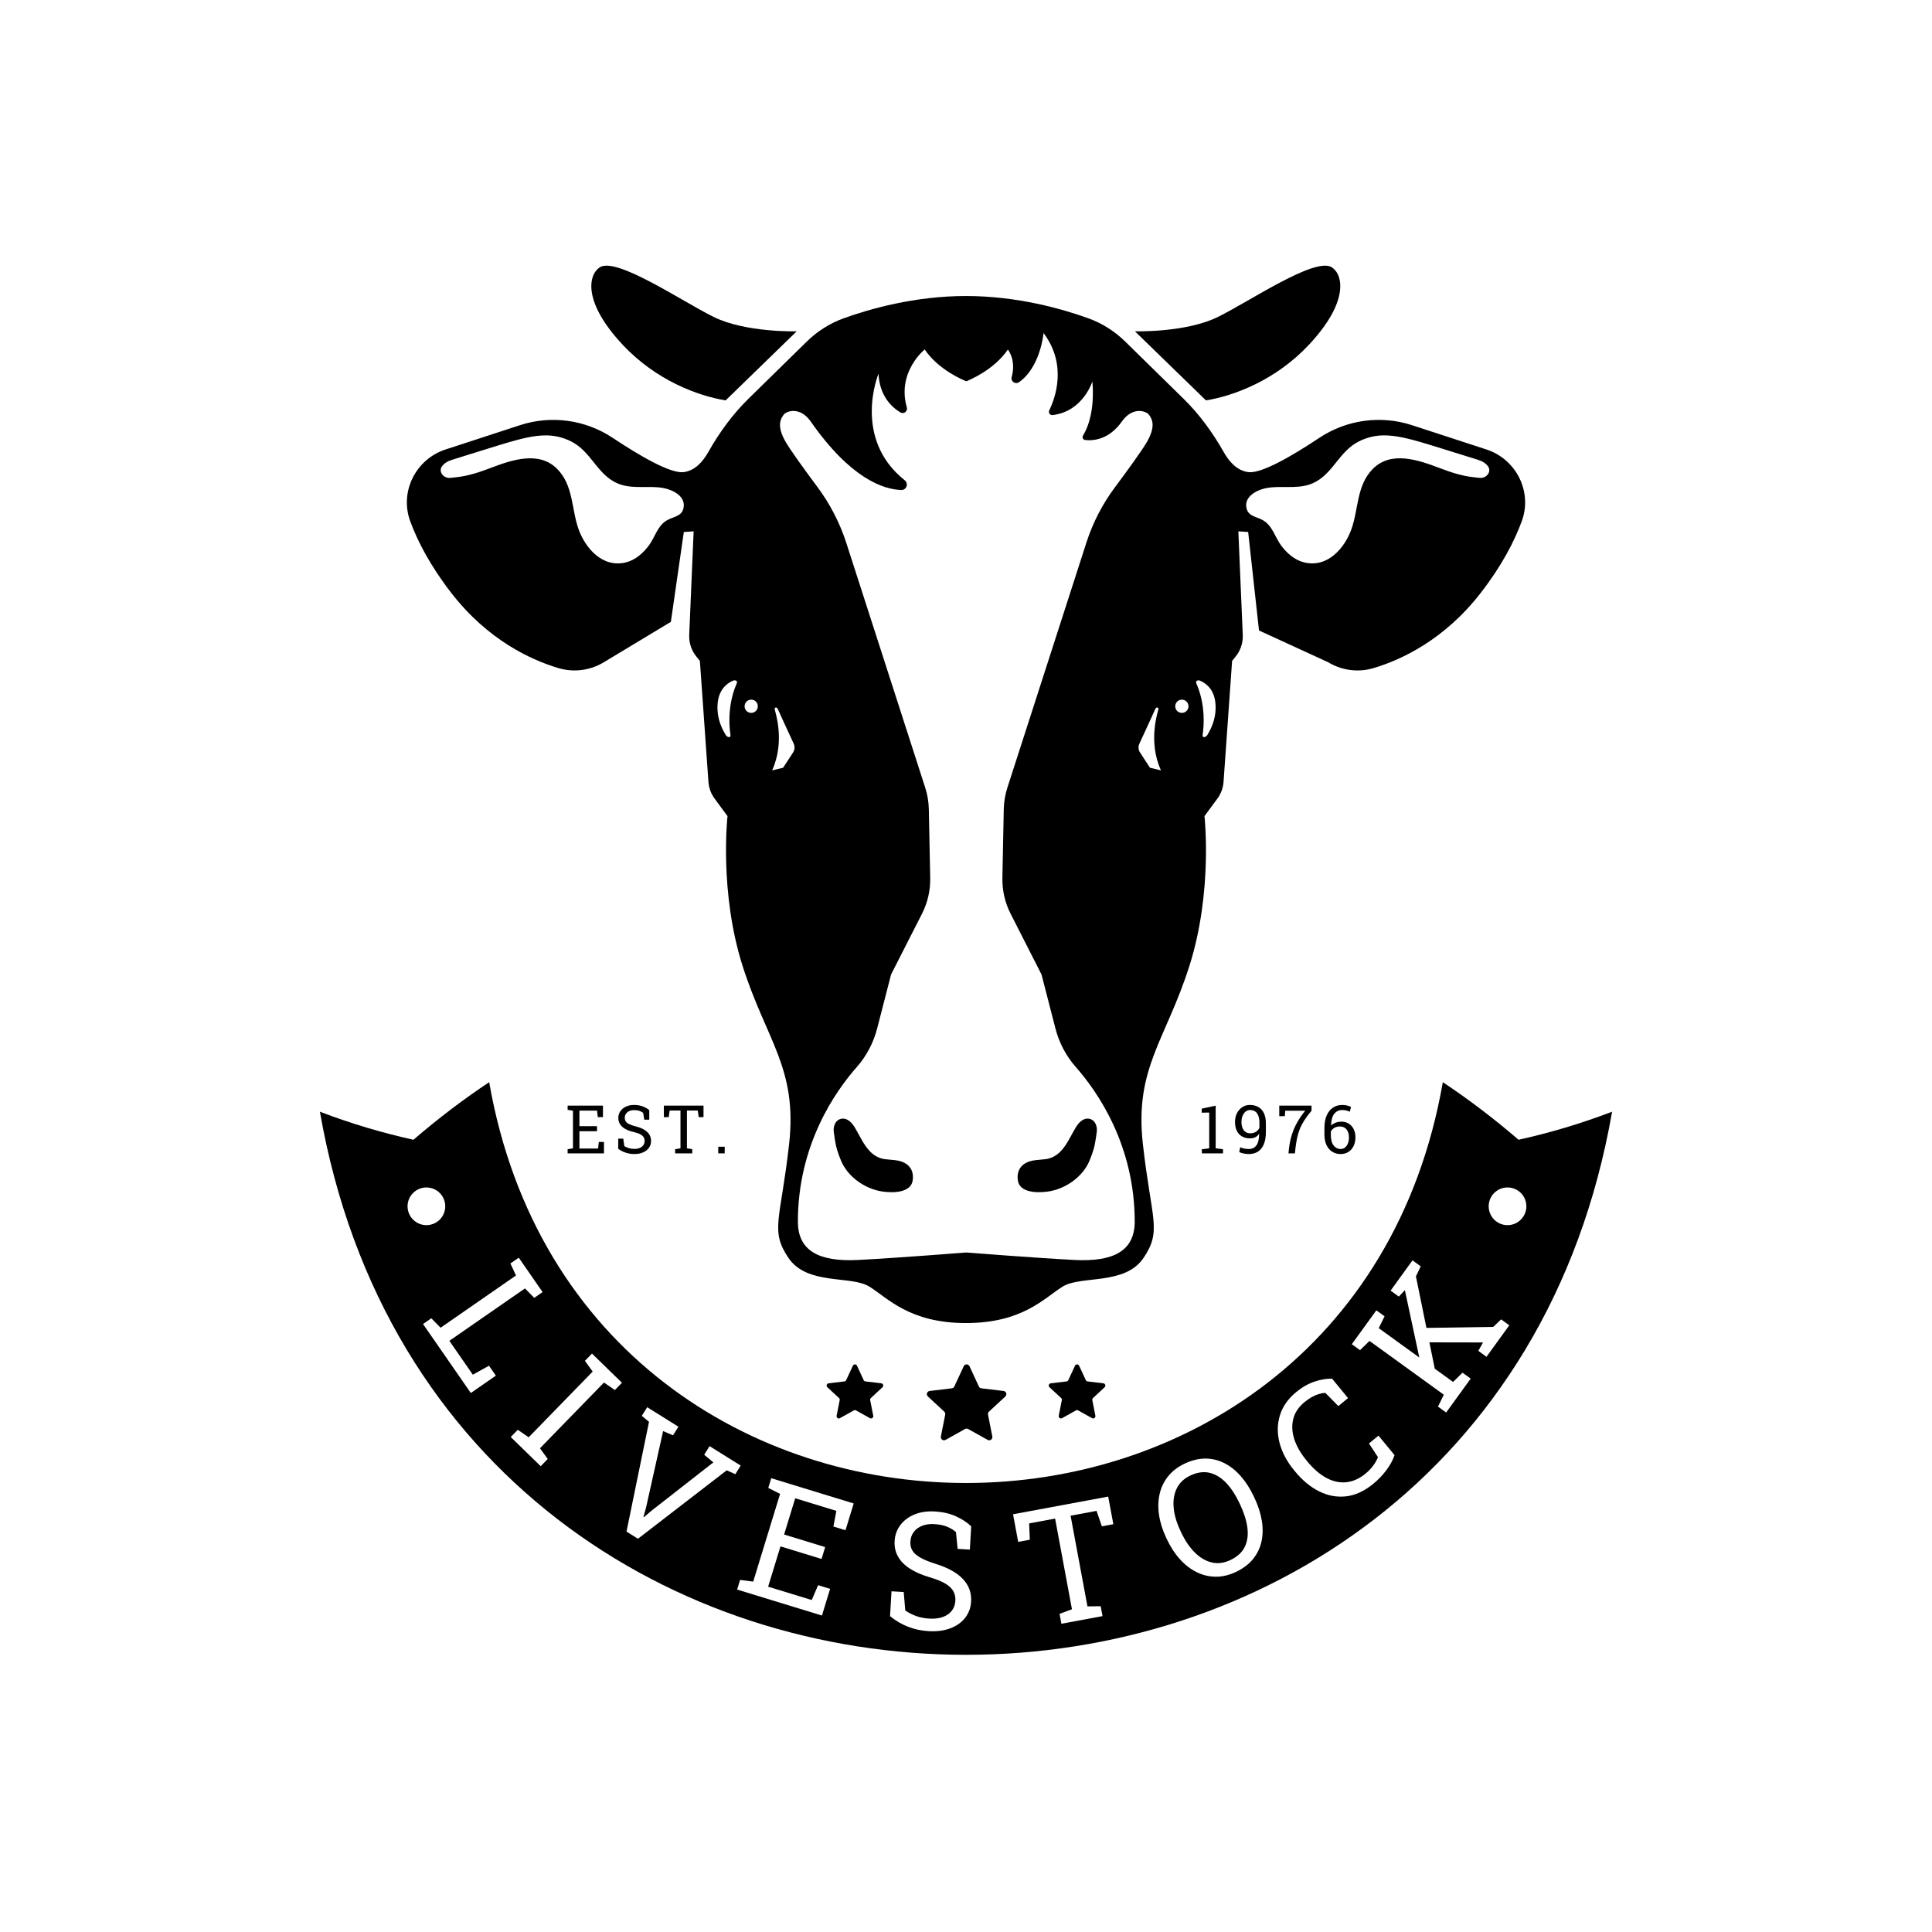 <?xml version="1.0" encoding="utf-8"?>
<!-- Generator: Adobe Illustrator 27.5.0, SVG Export Plug-In . SVG Version: 6.00 Build 0)  -->
<svg version="1.1" xmlns="http://www.w3.org/2000/svg" xmlns:xlink="http://www.w3.org/1999/xlink" x="0px" y="0px"
	 viewBox="0 0 500 500" style="enable-background:new 0 0 500 500;" xml:space="preserve">
<g id="BACKGROUND">
	<rect style="fill:#FFFFFF;" width="500" height="500"/>
</g>
<g id="OBJECTS">
	<path d="M392.998,294.967c-6.309-5.436-12.856-10.416-19.597-14.901c-24.138,138.306-222.663,138.306-246.802,0
		c-6.741,4.485-13.288,9.465-19.597,14.901c-8.061-1.774-16.149-4.179-24.21-7.256c32.707,187.403,301.708,187.403,334.415,0
		C409.147,290.788,401.059,293.193,392.998,294.967z M110.353,317.066c-2.693,0-4.876-2.183-4.876-4.876s2.183-4.876,4.876-4.876
		c2.693,0,4.876,2.183,4.876,4.876S113.046,317.066,110.353,317.066z M390.146,317.066c-2.693,0-4.876-2.183-4.876-4.876
		s2.183-4.876,4.876-4.876c2.693,0,4.876,2.183,4.876,4.876S392.839,317.066,390.146,317.066z"/>
	<g>
		<path d="M250.906,353.582l2.426,5.241c0.12,0.259,0.366,0.438,0.65,0.472l5.734,0.688c0.697,0.084,0.977,0.945,0.462,1.423
			l-4.235,3.927c-0.21,0.194-0.303,0.483-0.248,0.764l1.117,5.666c0.136,0.689-0.597,1.221-1.21,0.879l-5.044-2.814
			c-0.25-0.139-0.553-0.139-0.803,0l-5.044,2.814c-0.613,0.342-1.346-0.19-1.21-0.879l1.118-5.666
			c0.055-0.28-0.039-0.569-0.248-0.764l-4.235-3.927c-0.515-0.478-0.235-1.339,0.462-1.423l5.734-0.688
			c0.284-0.034,0.53-0.213,0.65-0.472l2.426-5.241C249.705,352.944,250.611,352.944,250.906,353.582z"/>
		<path d="M279.276,353.444l1.728,3.732c0.085,0.185,0.261,0.312,0.463,0.336l4.083,0.49c0.497,0.06,0.696,0.673,0.329,1.013
			l-3.015,2.797c-0.149,0.138-0.216,0.344-0.177,0.544l0.796,4.035c0.097,0.491-0.425,0.87-0.862,0.626l-3.592-2.004
			c-0.178-0.099-0.394-0.099-0.572,0l-3.592,2.004c-0.437,0.244-0.959-0.136-0.862-0.626l0.796-4.035
			c0.039-0.2-0.027-0.406-0.177-0.544l-3.016-2.797c-0.367-0.34-0.167-0.954,0.329-1.013l4.083-0.49
			c0.202-0.024,0.377-0.151,0.463-0.336l1.728-3.732C278.421,352.99,279.066,352.99,279.276,353.444z"/>
		<path d="M221.789,353.444l1.728,3.732c0.086,0.185,0.261,0.312,0.463,0.336l4.083,0.49c0.497,0.06,0.696,0.673,0.329,1.013
			l-3.016,2.797c-0.149,0.138-0.216,0.344-0.177,0.544l0.796,4.035c0.097,0.491-0.425,0.87-0.862,0.626l-3.592-2.004
			c-0.178-0.099-0.394-0.099-0.572,0l-3.592,2.004c-0.437,0.244-0.959-0.136-0.862-0.626l0.796-4.035
			c0.039-0.2-0.027-0.406-0.177-0.544l-3.016-2.797c-0.367-0.34-0.167-0.954,0.329-1.013l4.083-0.49
			c0.202-0.024,0.377-0.151,0.463-0.336l1.728-3.732C220.934,352.99,221.579,352.99,221.789,353.444z"/>
	</g>
	<g>
		<path d="M187.791,103.623l18.393-17.882c0,0-13.159,0.383-21.457-3.702c-8.298-4.085-25.298-15.702-29.553-12.83
			c-2.9,1.958-4.404,8.94,6,20.043C169.727,98.379,180.507,102.433,187.791,103.623z"/>
		<path d="M312.106,103.623l-18.393-17.882c0,0,13.159,0.383,21.457-3.702c8.298-4.085,25.298-15.702,29.553-12.83
			c2.9,1.958,4.404,8.94-6,20.043C330.17,98.379,319.391,102.433,312.106,103.623z"/>
		<path d="M281.343,301.646c0.822-1.409,1.724-4.158,1.934-5.194c0.237-1.172,0.416-2.356,0.569-3.543
			c0.159-1.233-0.292-2.746-1.511-3.248c-1.31-0.539-2.761,0.147-3.972,2.184c-1.256,2.111-2.223,4.433-3.95,6.195
			c-1.031,1.052-2.347,1.759-3.774,1.946c-1.655,0.217-3.573,0.137-5.121,0.967c-1.77,0.949-2.408,2.641-2.085,4.619
			c0.453,2.774,4.186,3.289,7.687,2.809C275.078,307.839,279.163,305.382,281.343,301.646z"/>
		<path d="M218.28,301.646c-0.822-1.409-1.724-4.158-1.934-5.194c-0.238-1.172-0.416-2.356-0.569-3.543
			c-0.159-1.233,0.292-2.746,1.511-3.248c1.31-0.539,2.761,0.147,3.972,2.184c1.256,2.111,2.223,4.433,3.95,6.195
			c1.031,1.052,2.347,1.759,3.774,1.946c1.655,0.217,3.573,0.137,5.121,0.967c1.77,0.949,2.408,2.641,2.085,4.619
			c-0.453,2.774-4.186,3.289-7.687,2.809C224.545,307.839,220.46,305.382,218.28,301.646z"/>
		<path d="M384.692,116.326l-19.273-6.291c-8.084-2.639-16.923-1.416-24.004,3.294c-6.779,4.509-14.878,9.272-18.306,8.86
			c-2.932-0.352-4.996-2.692-6.371-5.124c-2.857-5.053-6.264-9.774-10.409-13.839l-15.126-14.832
			c-2.716-2.663-5.961-4.726-9.539-6.018c-6.645-2.4-18.342-5.767-31.664-5.767c-13.322,0-25.019,3.367-31.664,5.767
			c-3.577,1.292-6.823,3.354-9.539,6.018l-15.126,14.832c-4.145,4.064-7.552,8.786-10.409,13.839
			c-1.375,2.432-3.439,4.772-6.371,5.124c-3.428,0.411-11.527-4.351-18.306-8.86c-7.08-4.71-15.92-5.933-24.004-3.294l-19.273,6.291
			c-7.729,2.523-11.95,10.953-9.138,18.582c1.906,5.172,5.146,11.475,10.617,18.537c9.49,12.246,20.678,17.35,27.715,19.453
			c3.968,1.186,8.246,0.635,11.783-1.519l17.335-10.444l3.354-23.255l2.539-0.17l-1.143,26.812c-0.086,2.027,0.57,4.015,1.847,5.592
			l0.913,1.128l2.213,31.295c0.111,1.573,0.667,3.081,1.602,4.351l3.334,4.525c0,0-2.213,19.574,3.915,38.809
			c6.128,19.234,14.22,26.411,12.028,46.047c-2.191,19.636-5.007,22.366-0.156,29.5c4.851,7.134,16.139,4.453,20.899,7.389
			c4.76,2.936,10.327,9.447,25.033,9.447s20.273-6.511,25.033-9.447c4.76-2.936,16.048-0.255,20.899-7.389
			c4.851-7.134,2.035-9.864-0.156-29.5c-2.191-19.636,5.901-26.813,12.028-46.047c6.128-19.234,3.915-38.809,3.915-38.809
			l3.334-4.525c0.935-1.269,1.491-2.778,1.602-4.351l2.213-31.295l0.913-1.128c1.276-1.577,1.933-3.565,1.847-5.592l-1.143-26.812
			l2.539,0.17l2.805,25.489l17.885,8.21c3.537,2.154,7.815,2.705,11.783,1.519c7.037-2.104,18.225-7.207,27.715-19.453
			c5.472-7.061,8.712-13.365,10.617-18.537C396.642,127.279,392.421,118.849,384.692,116.326z M176.815,131.773
			c-0.563,1.873-2.604,1.972-4.142,2.838c-2.51,1.414-3.162,4.414-4.733,6.541c-1.414,1.913-3.44,3.763-5.928,4.385
			c-6.176,1.543-10.555-3.811-12.257-8.512c-1.891-5.224-1.303-11.446-5.625-15.735c-4.679-4.644-11.642-2.275-17.033-0.228
			c-2.997,1.138-5.983,2.163-9.231,2.467c-1.036,0.097-1.88,0.378-2.809-0.189c-0.969-0.592-1.319-1.755-0.702-2.617
			c0.662-0.925,1.635-1.421,2.729-1.754c3.799-1.156,11.425-3.605,14.664-4.533c3.015-0.864,6.513-1.801,9.721-1.76
			c2.568,0.033,5.148,0.776,7.276,2.099c4.703,2.923,6.341,8.909,12.04,10.681c3.404,1.058,7.135,0.231,10.634,0.803
			C174.269,126.724,177.769,128.598,176.815,131.773z M190.664,176.872c-0.329,0.766-2.696,5.91-1.62,13.349
			c0.119,0.825-0.861,0.648-1.262-0.067c-0.401-0.714-2.54-3.97-2.025-8.42c0.477-4.128,3.38-5.301,3.897-5.551
			C190.17,175.934,190.993,176.106,190.664,176.872z M194.413,184.496c-0.947,0-1.714-0.767-1.714-1.714s0.767-1.714,1.714-1.714
			s1.714,0.768,1.714,1.714S195.359,184.496,194.413,184.496z M205.25,194.732l-2.582,3.958l-2.848,0.683
			c3.437-7.467,0.801-15.182,0.672-15.753c-0.129-0.571,0.54-0.769,0.805-0.118c0.207,0.509,2.933,6.412,4.118,8.973
			C205.752,193.206,205.69,194.059,205.25,194.732z M278.085,326.078c-10.213-0.526-27.932-1.93-27.932-1.93H250
			c0,0-17.72,1.404-27.932,1.93c-10.213,0.526-15.447-2.44-15.575-9.665c-0.092-20.076,9.728-34.022,15.245-40.267
			c2.526-2.859,4.316-6.285,5.268-9.979l3.604-13.974l8.001-15.719c1.46-2.868,2.19-6.051,2.125-9.268l-0.355-17.756
			c-0.038-1.907-0.355-3.798-0.94-5.614l-20.397-63.262c-1.688-5.235-4.226-10.152-7.511-14.564
			c-3.194-4.29-6.991-9.509-8.258-11.736c-2.324-4.087-1.25-5.87-0.484-6.918c0.766-1.048,4.213-2.144,6.938,1.608
			c10.36,14.899,18.878,17.687,23.493,17.851c1.373,0.049,1.989-1.665,0.915-2.521c-13.676-10.904-6.783-27.586-6.783-27.586
			c0.268,5.688,3.33,8.612,5.646,10.019c0.898,0.546,1.971-0.29,1.683-1.301c-2.62-9.18,4.622-14.983,4.622-14.983
			c3.603,5.317,10.017,7.935,10.772,8.23c0.755-0.295,7.17-2.913,10.772-8.23c1.696,2.553,1.508,5.218,0.969,7.143
			c-0.31,1.108,0.957,1.983,1.9,1.324c5.592-3.912,6.35-12.718,6.35-12.718c6.172,8.195,3.042,16.792,1.478,20.006
			c-0.292,0.6,0.187,1.302,0.85,1.225c7.937-0.921,10.311-8.72,10.311-8.72c0.663,7.867-1.347,12.285-2.427,14.04
			c-0.287,0.466,0.012,1.069,0.556,1.131c2.012,0.23,6.193-0.007,9.59-4.908c2.725-3.752,6.172-2.656,6.937-1.608
			c0.766,1.048,1.84,2.831-0.484,6.918c-1.281,2.252-5.152,7.567-8.369,11.885c-3.213,4.312-5.693,9.12-7.343,14.239l-20.453,63.438
			c-0.585,1.815-0.902,3.707-0.94,5.614l-0.355,17.756c-0.064,3.217,0.666,6.401,2.125,9.268l8.001,15.719l3.604,13.974
			c0.953,3.694,2.742,7.12,5.268,9.979c5.517,6.245,15.337,20.191,15.245,40.267C293.532,323.637,288.298,326.603,278.085,326.078z
			 M297.612,198.69l-2.582-3.958c-0.44-0.674-0.502-1.527-0.164-2.257c1.184-2.561,3.911-8.464,4.118-8.973
			c0.265-0.651,0.934-0.454,0.805,0.118c-0.129,0.571-2.765,8.286,0.672,15.753L297.612,198.69z M305.867,184.496
			c-0.947,0-1.714-0.767-1.714-1.714s0.768-1.714,1.714-1.714c0.947,0,1.714,0.768,1.714,1.714S306.814,184.496,305.867,184.496z
			 M312.499,190.154c-0.401,0.715-1.382,0.892-1.263,0.067c1.076-7.44-1.291-12.583-1.62-13.349
			c-0.329-0.766,0.494-0.938,1.01-0.688c0.517,0.25,3.42,1.423,3.897,5.551C315.038,186.185,312.9,189.44,312.499,190.154z
			 M384.422,123.339c-0.929,0.568-1.773,0.286-2.809,0.189c-3.248-0.304-6.235-1.33-9.232-2.467
			c-5.39-2.047-12.353-4.416-17.033,0.228c-4.322,4.289-3.734,10.511-5.625,15.735c-1.702,4.701-6.081,10.055-12.257,8.512
			c-2.487-0.622-4.514-2.471-5.927-4.385c-1.571-2.127-2.223-5.126-4.733-6.541c-1.538-0.866-3.579-0.965-4.142-2.838
			c-0.954-3.175,2.546-5.049,5.396-5.515c3.499-0.572,7.231,0.255,10.634-0.803c5.699-1.772,7.337-7.758,12.04-10.681
			c2.128-1.323,4.707-2.066,7.276-2.099c3.207-0.042,6.705,0.896,9.721,1.76c3.24,0.928,10.865,3.377,14.664,4.533
			c1.094,0.333,2.067,0.829,2.729,1.754C385.741,121.584,385.391,122.747,384.422,123.339z"/>
	</g>
</g>
<g id="TEXTS">
	<g>
		<g>
			<path d="M146.901,298.487v-1.068l1.382-0.237v-9.729l-1.382-0.237v-1.077h9.143v2.969h-1.34l-0.187-1.68h-4.563v4.021h4.554
				v1.314h-4.554v4.47h4.834l0.187-1.705h1.332v2.96H146.901z"/>
			<path d="M164.166,298.664c-0.752,0-1.476-0.11-2.171-0.33c-0.695-0.221-1.36-0.561-1.993-1.018v-2.638h1.298l0.28,1.941
				c0.368,0.227,0.766,0.402,1.196,0.526s0.894,0.187,1.391,0.187c0.565,0,1.044-0.086,1.438-0.259
				c0.393-0.173,0.694-0.411,0.903-0.717c0.209-0.305,0.313-0.661,0.313-1.068c0-0.379-0.09-0.713-0.271-1.001
				c-0.181-0.288-0.479-0.541-0.895-0.759s-0.982-0.408-1.701-0.572c-0.848-0.198-1.564-0.463-2.15-0.793
				c-0.585-0.331-1.029-0.732-1.332-1.205c-0.302-0.472-0.454-1.013-0.454-1.624c0-0.645,0.171-1.221,0.513-1.729
				c0.342-0.509,0.818-0.91,1.429-1.205c0.61-0.293,1.323-0.44,2.137-0.44c0.865,0,1.629,0.132,2.294,0.395s1.211,0.581,1.641,0.954
				v2.468h-1.297l-0.28-1.764c-0.254-0.204-0.571-0.374-0.95-0.51c-0.379-0.135-0.848-0.203-1.408-0.203
				c-0.475,0-0.894,0.084-1.255,0.25c-0.362,0.167-0.645,0.4-0.848,0.7s-0.305,0.652-0.305,1.06c0,0.356,0.092,0.668,0.275,0.934
				c0.184,0.266,0.483,0.499,0.899,0.699c0.416,0.201,0.971,0.389,1.667,0.564c1.3,0.322,2.286,0.798,2.956,1.429
				s1.005,1.409,1.005,2.337c0,0.661-0.178,1.248-0.534,1.76c-0.356,0.512-0.858,0.911-1.505,1.199
				C165.805,298.521,165.042,298.664,164.166,298.664z"/>
			<path d="M174.724,298.487v-1.068l1.383-0.237v-9.779h-2.799l-0.246,1.714h-1.255v-2.978h10.262v2.978h-1.238l-0.254-1.714h-2.799
				v9.779l1.382,0.237v1.068H174.724z"/>
			<path d="M185.883,298.487v-1.713h1.67v1.713H185.883z"/>
		</g>
	</g>
	<g>
		<g>
			<path d="M311.037,298.487v-1.068l1.908-0.237v-9.253l-1.942,0.033v-1.043l3.613-0.78v11.043l1.899,0.237v1.068H311.037z"/>
			<path d="M323.239,298.664c-0.43,0-0.869-0.041-1.319-0.123c-0.449-0.081-0.852-0.207-1.208-0.377l0.254-1.264
				c0.345,0.164,0.697,0.281,1.057,0.352c0.358,0.071,0.765,0.106,1.217,0.106c0.803,0,1.438-0.307,1.903-0.92
				c0.467-0.613,0.709-1.602,0.726-2.965l-0.034-0.042c-0.226,0.379-0.543,0.67-0.949,0.874c-0.407,0.203-0.865,0.305-1.374,0.305
				c-0.803,0-1.496-0.167-2.078-0.5c-0.582-0.334-1.03-0.817-1.345-1.45c-0.313-0.634-0.47-1.399-0.47-2.299
				c0-0.859,0.171-1.62,0.513-2.281s0.803-1.18,1.383-1.557c0.579-0.376,1.222-0.563,1.929-0.563c0.859,0,1.601,0.18,2.223,0.538
				c0.621,0.359,1.101,0.894,1.438,1.604c0.336,0.709,0.504,1.59,0.504,2.642v2.23c0,1.283-0.181,2.347-0.542,3.188
				c-0.362,0.843-0.87,1.471-1.522,1.883C324.889,298.458,324.121,298.664,323.239,298.664z M323.511,293.296
				c0.616,0,1.129-0.133,1.539-0.398s0.705-0.605,0.887-1.018v-1.307c0-1.091-0.208-1.913-0.624-2.468
				c-0.415-0.554-1.021-0.831-1.819-0.831c-0.412,0-0.785,0.132-1.119,0.395s-0.598,0.626-0.793,1.09s-0.293,0.998-0.293,1.603
				c0,0.594,0.09,1.11,0.268,1.548c0.178,0.438,0.434,0.779,0.768,1.022C322.656,293.175,323.053,293.296,323.511,293.296z"/>
			<path d="M333.457,298.487l0.136-1.331c0.158-1.301,0.416-2.502,0.772-3.604c0.355-1.103,0.816-2.151,1.382-3.146
				s1.244-1.979,2.036-2.952h-5.157l-0.127,1.417h-1.425v-2.731h8.346v1.314c-0.747,0.888-1.363,1.712-1.85,2.473
				s-0.877,1.51-1.174,2.247c-0.297,0.738-0.53,1.509-0.7,2.312s-0.313,1.693-0.433,2.672l-0.136,1.331H333.457z"/>
			<path d="M346.94,298.664c-0.803,0-1.52-0.196-2.149-0.589c-0.631-0.394-1.127-0.966-1.488-1.718
				c-0.362-0.752-0.543-1.662-0.543-2.73v-1.662c0-1.307,0.196-2.405,0.589-3.295c0.394-0.891,0.937-1.565,1.629-2.023
				s1.488-0.687,2.388-0.687c0.418,0,0.835,0.048,1.251,0.145c0.415,0.096,0.759,0.217,1.03,0.364l-0.322,1.247
				c-0.267-0.131-0.558-0.236-0.874-0.318s-0.679-0.123-1.085-0.123c-0.865,0-1.554,0.326-2.065,0.979s-0.784,1.639-0.818,2.956
				l0.034,0.033c0.316-0.294,0.703-0.526,1.161-0.699s0.953-0.259,1.484-0.259c0.735,0,1.374,0.174,1.917,0.521
				s0.963,0.827,1.259,1.438c0.297,0.61,0.445,1.307,0.445,2.087c0,0.854-0.158,1.605-0.475,2.256s-0.764,1.159-1.34,1.526
				C348.391,298.481,347.715,298.664,346.94,298.664z M346.94,297.359c0.458,0,0.849-0.133,1.171-0.398s0.569-0.628,0.742-1.086
				c0.172-0.458,0.259-0.973,0.259-1.543c0-0.814-0.205-1.484-0.615-2.011c-0.41-0.525-0.977-0.788-1.7-0.788
				c-0.379,0-0.723,0.052-1.03,0.156c-0.309,0.105-0.574,0.252-0.798,0.441s-0.405,0.411-0.547,0.666v0.992
				c0,1.147,0.239,2.029,0.717,2.646S346.217,297.359,346.94,297.359z"/>
		</g>
	</g>
	<g>
		<g>
			<path style="fill:#FFFFFF;" d="M109.48,342.657l2.144-1.485l2.398,2.443l19.517-13.524l-1.446-3.104l2.161-1.497l1.922,2.773
				l2.323,3.352l1.922,2.773l-2.161,1.498l-2.398-2.443l-19.568,13.56l6.072,8.763l4.185-2.32l1.78,2.569l-6.483,4.492
				L109.48,342.657z"/>
			<path style="fill:#FFFFFF;" d="M132.178,371.898l1.82-1.868l2.822,1.938l16.566-17.011l-2.013-2.77l1.834-1.883l7.756,7.554
				l-1.834,1.883l-2.822-1.938l-16.566,17.011l2.013,2.77l-1.82,1.868L132.178,371.898z"/>
			<path style="fill:#FFFFFF;" d="M162.139,396.375l5.824-28.407l-1.862-1.553l1.392-2.229l8.078,5.042l-1.392,2.23l-2.566-1.089
				l-4.426,19.834l-0.664,2.393l0.105,0.065l1.893-1.624l16.097-12.574l-2.379-1.974l1.392-2.23l8.061,5.032l-1.393,2.23
				l-2.23-1.002l-22.963,17.708L162.139,396.375z"/>
			<path style="fill:#FFFFFF;" d="M190.769,411.378l0.764-2.494l3.396,0.435l6.956-22.703l-3.057-1.543l0.77-2.514l21.337,6.537
				l-2.123,6.928l-3.127-0.958l0.765-4.053l-10.649-3.263l-2.875,9.383l10.629,3.256l-0.94,3.068l-10.629-3.257l-3.195,10.432
				l11.282,3.456l1.654-3.845l3.107,0.952l-2.116,6.907L190.769,411.378z"/>
			<path style="fill:#FFFFFF;" d="M240.295,422.139c-1.833-0.108-3.58-0.48-5.243-1.117s-3.233-1.559-4.71-2.766l0.378-6.427
				l3.162,0.186l0.403,4.772c0.863,0.604,1.809,1.088,2.838,1.453c1.029,0.364,2.15,0.582,3.363,0.653
				c1.377,0.081,2.557-0.06,3.54-0.424c0.982-0.363,1.75-0.902,2.304-1.617c0.553-0.714,0.859-1.566,0.918-2.559
				c0.054-0.923-0.119-1.749-0.518-2.478s-1.09-1.388-2.071-1.978s-2.335-1.136-4.062-1.639c-2.038-0.604-3.747-1.351-5.125-2.24
				c-1.378-0.891-2.403-1.932-3.072-3.126c-0.669-1.193-0.96-2.534-0.873-4.022c0.093-1.57,0.592-2.951,1.499-4.142
				c0.906-1.191,2.125-2.102,3.655-2.73c1.53-0.628,3.287-0.885,5.271-0.768c2.108,0.124,3.952,0.554,5.534,1.289
				c1.581,0.736,2.868,1.59,3.862,2.561l-0.354,6.014l-3.162-0.186l-0.429-4.339c-0.591-0.532-1.338-0.991-2.242-1.376
				c-0.903-0.385-2.037-0.618-3.401-0.698c-1.158-0.067-2.189,0.075-3.095,0.43c-0.906,0.354-1.628,0.883-2.167,1.584
				c-0.539,0.701-0.837,1.547-0.896,2.539c-0.051,0.868,0.128,1.639,0.538,2.313s1.106,1.285,2.09,1.834s2.311,1.087,3.98,1.613
				c3.123,0.972,5.455,2.273,6.997,3.906c1.542,1.632,2.247,3.578,2.114,5.837c-0.095,1.612-0.613,3.016-1.554,4.212
				c-0.941,1.195-2.221,2.099-3.84,2.708C244.308,422.023,242.431,422.264,240.295,422.139z"/>
			<path style="fill:#FFFFFF;" d="M274.688,420.224l-0.477-2.564l3.211-1.187l-4.362-23.467l-6.717,1.249l0.175,4.221l-3.013,0.561
				l-1.328-7.145l24.627-4.578l1.328,7.144l-2.972,0.553l-1.375-3.998l-6.716,1.249l4.362,23.467l3.424-0.047l0.477,2.564
				L274.688,420.224z"/>
			<path style="fill:#FFFFFF;" d="M319.84,406.824c-1.76,0.831-3.498,1.24-5.214,1.226c-1.716-0.014-3.354-0.403-4.914-1.17
				c-1.56-0.767-2.997-1.87-4.311-3.311c-1.313-1.439-2.45-3.177-3.411-5.211l-0.186-0.394c-0.954-2.021-1.572-4-1.853-5.936
				c-0.281-1.936-0.224-3.752,0.173-5.45s1.134-3.214,2.214-4.548c1.079-1.334,2.498-2.417,4.258-3.248
				c1.859-0.878,3.653-1.313,5.382-1.305s3.362,0.403,4.9,1.188c1.538,0.784,2.949,1.907,4.234,3.368
				c1.285,1.462,2.405,3.203,3.36,5.225l0.186,0.393c0.961,2.034,1.596,4.009,1.904,5.924c0.309,1.914,0.276,3.712-0.098,5.392
				s-1.107,3.189-2.199,4.529C323.175,404.837,321.699,405.946,319.84,406.824z M318.39,403.754c1.81-0.854,3.061-1.995,3.753-3.421
				s0.92-3.071,0.681-4.935s-0.862-3.862-1.87-5.996l-0.204-0.431c-1.001-2.121-2.146-3.858-3.434-5.212
				c-1.288-1.353-2.707-2.217-4.258-2.592c-1.55-0.374-3.218-0.14-5.002,0.703c-1.635,0.772-2.805,1.882-3.511,3.329
				c-0.705,1.447-0.973,3.111-0.802,4.991c0.171,1.881,0.755,3.876,1.75,5.984l0.204,0.431c1.002,2.122,2.177,3.853,3.527,5.191
				c1.35,1.339,2.806,2.192,4.368,2.562C315.156,404.728,316.755,404.526,318.39,403.754z"/>
			<path style="fill:#FFFFFF;" d="M355.434,383.985c-2.335,1.92-4.704,3.01-7.107,3.271s-4.728-0.178-6.976-1.313
				c-2.247-1.136-4.3-2.834-6.157-5.095l-0.276-0.336c-1.876-2.281-3.133-4.646-3.771-7.097c-0.639-2.449-0.61-4.817,0.083-7.103
				c0.694-2.286,2.106-4.305,4.239-6.058c1.503-1.236,3.071-2.132,4.704-2.688s3.157-0.81,4.574-0.76l4.128,5.021l-2.51,2.063
				l-3.36-3.401c-0.56,0.015-1.136,0.112-1.728,0.295c-0.591,0.183-1.195,0.447-1.813,0.794s-1.24,0.778-1.869,1.295
				c-1.524,1.254-2.492,2.706-2.903,4.357c-0.412,1.651-0.324,3.388,0.263,5.21s1.621,3.634,3.103,5.436l0.303,0.368
				c1.604,1.951,3.264,3.378,4.979,4.28c1.716,0.903,3.429,1.259,5.14,1.068c1.71-0.191,3.364-0.944,4.963-2.259
				c0.746-0.613,1.402-1.305,1.968-2.073c0.565-0.768,0.964-1.489,1.196-2.162l-2.317-3.536l2.463-2.024l4.154,5.054
				c-0.427,1.262-1.123,2.545-2.089,3.848S356.723,382.924,355.434,383.985z"/>
			<path style="fill:#FFFFFF;" d="M374.263,365.555l-2.113-1.529l1.51-3.073l-19.234-13.924l-2.448,2.394l-2.13-1.541l6.35-8.771
				l2.129,1.542l-1.509,3.073l19.233,13.923l2.448-2.394l2.113,1.53L374.263,365.555z M371.403,354.643l-3.32,0.279l-4.474-20.897
				l-0.036-0.128l-1.558,1.658l-2.13-1.542l5.669-7.831l2.13,1.542l-1.244,2.601L371.403,354.643z M384.702,351.134l-2.113-1.529
				l1.223-2.183l-0.029,0.005l-14.266-0.028l-1.264-3.726l18.19-0.274l2.045-1.944l2.113,1.53L384.702,351.134z"/>
		</g>
	</g>
</g>
</svg>
